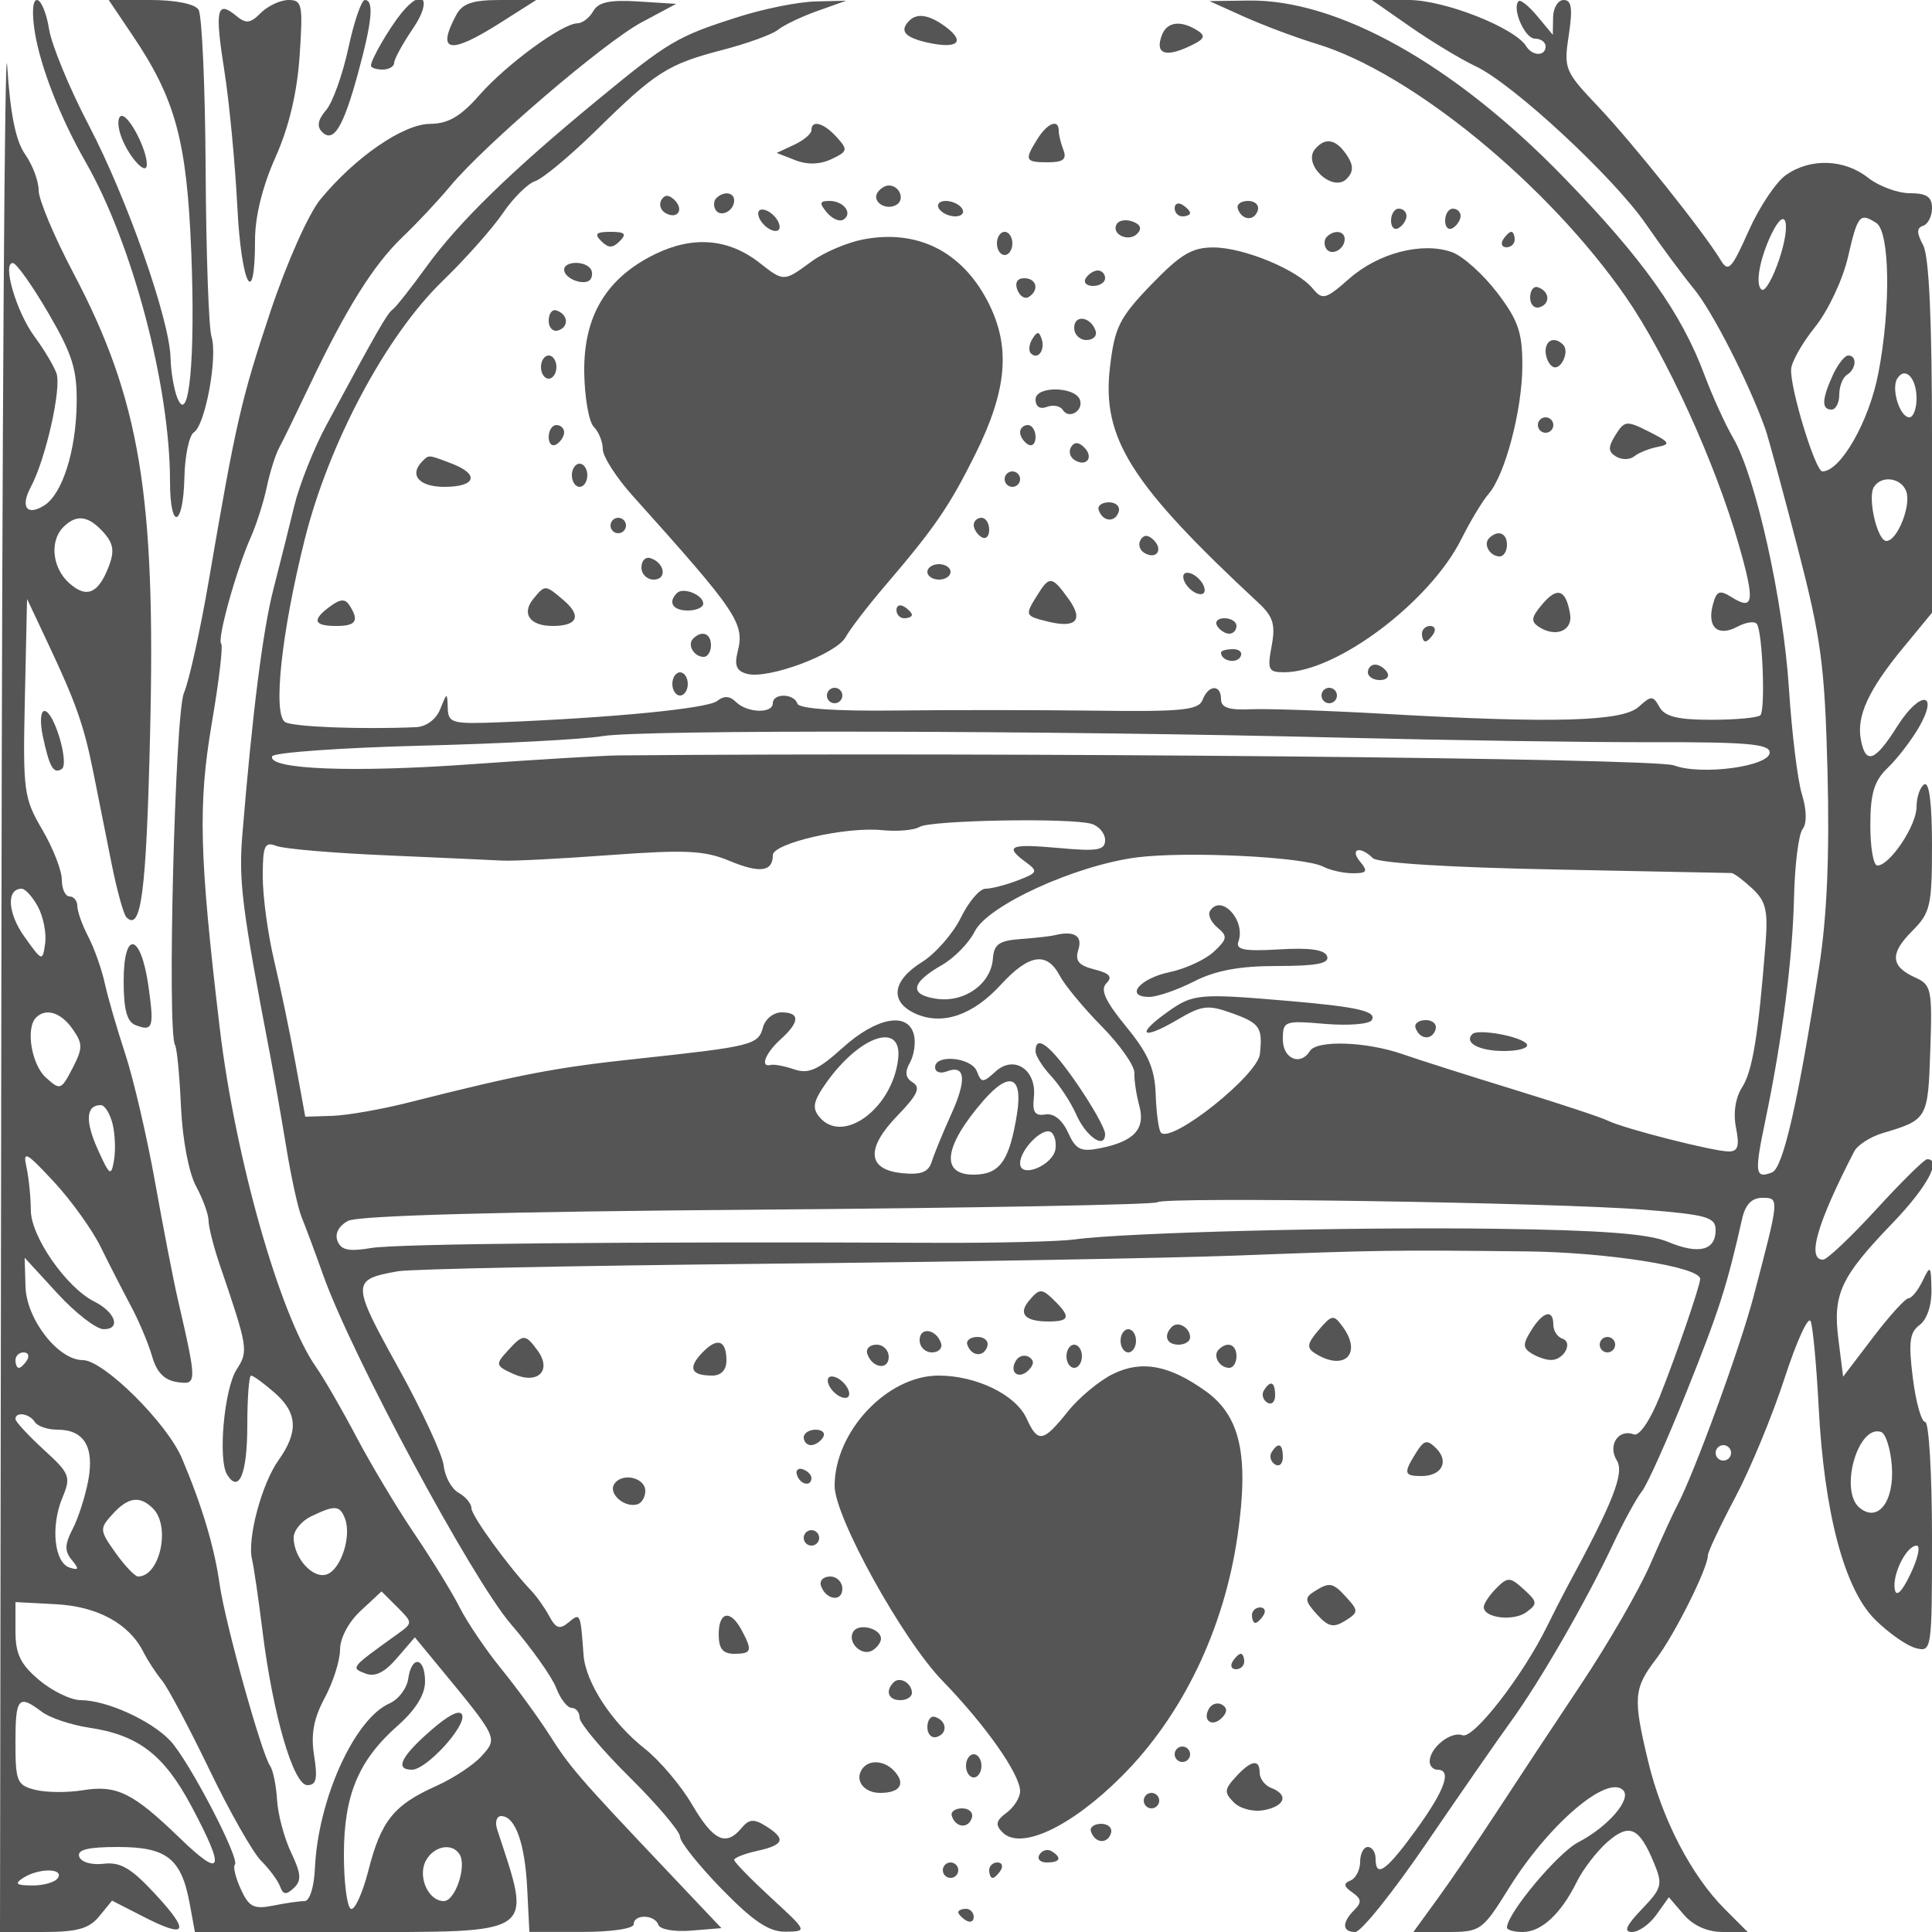 <svg xmlns="http://www.w3.org/2000/svg" version="1.0" width="250" height="250" viewBox="0 0 250 250" preserveAspectRatio="xMidYMid meet">
<g transform="translate(0,250) scale(0.01,-0.01)" fill="#555555" stroke="none">
<path d="M18 12525 l-18 -12525 559 0 c440 0 594 43 725 203 l166 203 398 -204 c571 -293 620 -209 166 283 -315 341 -456 424 -672 398 -157 -19 -293 21 -317 92 -30 90 111 125 501 125 630 0 820 -148 927 -725 l69 -375 1977 0 c2471 0 2388 -57 1935 1325 -32 96 -9 175 51 175 182 0 308 -350 337 -938 l28 -561 675 0 c384 -1 675 42 675 99 0 134 274 128 319 -7 20 -60 208 -93 426 -75 l390 32 -710 750 c-1142 1206 -1246 1327 -1517 1753 -142 222 -421 605 -621 851 -199 245 -442 604 -539 796 -97 193 -360 620 -583 950 -224 330 -561 893 -750 1250 -188 358 -425 768 -526 911 -467 666 -1046 2707 -1246 4389 -265 2238 -282 2886 -101 3950 92 536 146 996 120 1021 -55 55 195 955 384 1379 73 165 166 456 206 647 40 190 111 415 156 500 46 84 222 446 392 803 477 1004 832 1572 1207 1931 189 180 467 477 619 660 448 539 1997 1865 2478 2121 l446 238 -493 31 c-366 23 -515 -9 -580 -125 -48 -86 -141 -157 -207 -158 -197 -3 -918 -532 -1266 -928 -243 -277 -404 -371 -639 -373 -347 -2 -969 -430 -1419 -977 -154 -187 -435 -819 -646 -1450 -380 -1140 -446 -1427 -799 -3487 -110 -642 -254 -1294 -321 -1450 -116 -271 -219 -4383 -115 -4556 25 -40 59 -400 77 -800 19 -420 101 -854 195 -1027 89 -165 162 -366 162 -447 1 -80 63 -328 138 -550 374 -1097 380 -1134 225 -1374 -161 -249 -244 -1166 -123 -1361 154 -249 261 13 261 638 0 354 22 644 49 644 27 0 162 -98 300 -218 302 -262 317 -508 55 -877 -217 -304 -407 -1015 -343 -1283 23 -94 84 -509 135 -922 134 -1084 400 -2000 581 -2000 116 0 135 83 88 380 -45 277 -7 481 137 750 109 203 198 484 198 624 0 149 112 360 269 504 l268 249 204 -203 c202 -203 202 -205 6 -346 -616 -443 -612 -438 -419 -513 124 -48 248 12 409 200 l231 268 291 -353 c787 -954 784 -947 577 -1179 -102 -116 -369 -292 -592 -392 -548 -245 -713 -450 -877 -1093 -77 -300 -180 -523 -228 -496 -49 28 -89 343 -89 700 0 769 187 1219 693 1667 236 209 357 404 357 574 0 318 -174 345 -218 34 -18 -124 -126 -266 -242 -317 -454 -200 -925 -1241 -965 -2133 -11 -244 -68 -425 -134 -425 -64 0 -248 -26 -409 -59 -248 -49 -311 -17 -416 213 -68 150 -103 293 -77 318 70 71 -595 1347 -836 1603 -246 262 -826 525 -1158 525 -126 0 -368 117 -537 259 -243 204 -308 338 -308 634 l0 376 515 -27 c542 -27 953 -249 1139 -616 57 -113 166 -279 241 -370 76 -91 351 -610 613 -1152 261 -543 563 -1075 671 -1183 108 -108 219 -258 246 -334 39 -106 78 -110 177 -18 102 96 95 186 -35 459 -89 187 -171 494 -182 681 -11 188 -52 386 -90 441 -112 160 -584 1857 -653 2350 -68 482 -229 1019 -488 1630 -194 457 -1014 1270 -1282 1270 -319 0 -730 527 -742 951 l-11 374 425 -463 c233 -254 503 -462 598 -462 227 0 152 220 -122 358 -362 182 -820 840 -821 1181 -1 171 -27 424 -57 561 -49 217 -2 192 353 -190 225 -242 500 -625 610 -850 111 -226 286 -567 389 -760 103 -192 226 -485 274 -650 59 -208 159 -310 324 -334 260 -37 260 -21 6 1084 -57 248 -188 925 -292 1506 -104 581 -277 1325 -384 1652 -108 328 -229 744 -268 926 -40 181 -136 450 -213 598 -77 147 -140 324 -140 393 -1 69 -46 125 -101 125 -55 0 -100 97 -100 216 0 119 -114 411 -253 648 -240 410 -252 497 -225 1709 l28 1277 259 -550 c375 -795 477 -1083 600 -1700 61 -302 166 -832 235 -1176 69 -345 155 -657 192 -694 191 -190 257 319 306 2370 75 3096 -131 4334 -993 5968 -247 468 -449 949 -449 1069 0 120 -79 330 -175 466 -121 171 -193 525 -232 1147 -32 495 -66 -4736 -75 -11625z m607 8425 c311 -532 374 -733 367 -1171 -8 -615 -186 -1172 -419 -1319 -225 -142 -313 -21 -174 239 193 361 401 1284 331 1473 -36 98 -165 313 -287 478 -232 315 -418 953 -276 946 46 -2 252 -293 458 -646z m712 -2836 c130 -144 147 -244 72 -440 -136 -357 -290 -422 -515 -218 -219 197 -254 544 -74 724 169 169 322 149 517 -66z m-845 -4849 c69 -129 111 -343 92 -475 -33 -235 -39 -233 -268 89 -218 305 -236 621 -36 621 47 0 143 -106 212 -235z m447 -1580 c134 -191 134 -247 -1 -509 -147 -283 -160 -287 -345 -119 -186 168 -263 640 -126 776 127 127 322 66 472 -148z m517 -1225 c33 -132 42 -345 19 -475 -37 -213 -56 -200 -211 144 -165 368 -151 571 40 571 51 0 119 -108 152 -240z m-1106 -3060 c-34 -55 -82 -100 -106 -100 -24 0 -44 45 -44 100 0 55 48 100 106 100 58 0 78 -45 44 -100z m100 -800 c34 -55 166 -100 294 -100 344 0 479 -223 398 -658 -39 -205 -129 -488 -202 -627 -103 -200 -106 -286 -11 -401 98 -118 92 -137 -29 -98 -198 65 -246 531 -94 900 115 276 101 314 -242 627 -200 184 -364 362 -364 395 0 99 182 71 250 -38z m1530 -1120 c232 -232 89 -880 -193 -880 -40 0 -171 137 -291 305 -208 293 -210 314 -41 500 202 224 354 246 525 75z m2484 -130 c87 -227 -49 -651 -231 -721 -180 -69 -433 209 -433 475 0 91 101 214 225 274 310 149 372 145 439 -28z m-3925 -2499 c103 -79 380 -172 614 -207 638 -95 969 -350 1325 -1018 445 -835 403 -947 -153 -409 -606 586 -814 689 -1256 617 -197 -32 -473 -30 -614 6 -235 59 -255 108 -255 612 0 581 38 626 339 399z m5408 -1846 c96 -155 -57 -605 -204 -605 -204 0 -344 323 -230 528 105 187 340 229 434 77z m-5197 -305 c-34 -55 -183 -99 -331 -98 -210 1 -236 22 -119 98 198 128 529 128 450 0z"/>
<path d="M452 24575 c75 -452 330 -1102 658 -1675 605 -1057 1090 -2896 1090 -4131 0 -642 171 -597 186 49 6 285 62 550 123 588 147 91 310 976 228 1236 -36 112 -70 1082 -76 2156 -6 1073 -47 2008 -92 2077 -48 75 -299 125 -622 125 l-540 0 309 -459 c555 -822 702 -1364 759 -2802 55 -1384 -29 -2262 -180 -1889 -44 110 -84 342 -88 516 -11 496 -562 2065 -1059 3015 -249 476 -480 1035 -513 1242 -33 208 -104 377 -157 377 -57 0 -67 -172 -26 -425z"/>
<path d="M3376 24834 c-138 -139 -192 -145 -323 -36 -248 205 -275 76 -150 -713 64 -404 139 -1196 168 -1759 51 -1018 229 -1353 229 -433 0 306 97 697 264 1070 174 390 280 831 313 1312 45 665 33 725 -142 725 -106 0 -267 -75 -359 -166z"/>
<path d="M4507 24375 c-74 -344 -204 -705 -289 -802 -104 -121 -121 -210 -51 -280 148 -148 275 58 467 764 182 666 208 943 87 943 -44 0 -140 -281 -214 -625z"/>
<path d="M5190 24825 c-160 -199 -390 -597 -390 -674 0 -28 68 -51 150 -51 83 0 150 39 150 86 0 47 111 250 247 450 255 376 123 537 -157 189z"/>
<path d="M5904 24807 c-260 -485 -86 -518 562 -107 l473 300 -466 0 c-358 0 -490 -45 -569 -193z"/>
<path d="M9550 24780 c-788 -251 -898 -316 -1818 -1074 -1116 -918 -1796 -1581 -2213 -2156 -199 -275 -396 -524 -437 -554 -72 -51 -199 -273 -858 -1496 -163 -302 -351 -775 -417 -1050 -67 -275 -187 -758 -269 -1074 -137 -533 -272 -1596 -402 -3176 -49 -600 -6 -948 359 -2850 52 -275 147 -815 210 -1200 63 -385 152 -790 198 -900 45 -110 173 -451 282 -758 372 -1041 1923 -3923 2426 -4508 268 -311 531 -683 586 -825 54 -142 144 -259 201 -259 56 0 102 -58 102 -128 0 -70 292 -418 650 -772 357 -354 650 -700 650 -768 0 -68 244 -373 541 -678 411 -420 610 -553 825 -550 284 4 283 5 -191 441 -261 241 -475 460 -475 488 0 28 135 81 300 117 348 77 375 155 109 321 -154 96 -216 91 -313 -25 -202 -244 -365 -167 -640 302 -144 247 -421 573 -614 725 -426 336 -765 856 -791 1213 -40 546 -41 547 -194 420 -114 -95 -164 -79 -249 80 -59 109 -164 258 -234 331 -293 307 -774 970 -774 1067 0 59 -74 148 -165 199 -91 50 -178 208 -193 349 -15 141 -281 716 -592 1277 -605 1093 -605 1134 0 1241 165 29 2302 72 4750 97 2448 24 5193 72 6100 106 1824 70 2021 73 3750 54 1046 -11 2250 -201 2250 -356 0 -88 -319 -1015 -526 -1529 -124 -307 -263 -509 -332 -483 -199 77 -342 -141 -221 -336 102 -163 -44 -535 -650 -1653 -59 -110 -174 -335 -255 -500 -313 -637 -951 -1458 -1091 -1404 -150 57 -425 -162 -425 -339 0 -59 45 -107 100 -107 191 0 98 -262 -275 -777 -387 -534 -525 -632 -525 -373 0 83 -45 150 -100 150 -55 0 -100 -86 -100 -192 0 -105 -56 -214 -125 -242 -94 -38 -88 -76 24 -154 119 -83 124 -129 25 -228 -163 -163 -157 -284 13 -284 76 0 492 520 925 1155 434 635 923 1341 1088 1568 372 511 971 1550 1314 2277 142 303 314 618 381 700 68 83 330 668 583 1300 418 1044 519 1360 714 2225 42 188 125 275 262 275 224 0 224 6 -114 -1280 -176 -670 -774 -2304 -988 -2702 -49 -93 -208 -438 -351 -768 -144 -330 -547 -1027 -896 -1550 -348 -522 -839 -1265 -1090 -1650 -252 -385 -596 -891 -767 -1125 l-309 -425 441 0 c429 0 452 16 800 575 511 820 1270 1468 1474 1259 112 -115 -198 -474 -580 -672 -266 -137 -924 -924 -924 -1105 0 -31 92 -57 204 -57 242 0 496 236 699 648 81 164 260 397 397 517 285 248 411 191 603 -273 115 -278 103 -325 -158 -597 -205 -214 -239 -295 -126 -295 86 0 228 101 316 225 l160 225 193 -225 c125 -145 306 -225 511 -225 l316 0 -298 298 c-431 432 -808 1157 -988 1902 -200 831 -191 950 102 1334 237 311 669 1175 669 1339 0 46 160 384 354 751 195 367 483 1063 640 1547 157 483 309 812 337 729 29 -82 75 -578 102 -1100 71 -1372 331 -2357 726 -2753 175 -175 414 -343 530 -373 208 -54 211 -33 211 1435 0 820 -40 1491 -88 1491 -49 0 -121 256 -160 569 -58 463 -41 591 88 686 95 70 157 255 153 456 -6 317 -14 324 -115 114 -60 -124 -142 -225 -183 -225 -40 0 -247 -228 -459 -507 l-386 -507 -61 482 c-74 589 28 807 704 1509 444 462 639 823 444 823 -35 0 -332 -293 -659 -650 -328 -358 -637 -650 -687 -650 -214 0 -81 464 402 1400 43 83 208 189 367 237 584 174 588 182 618 1074 27 784 14 846 -193 939 -322 145 -334 310 -42 602 236 236 257 327 257 1108 0 543 -36 829 -100 790 -55 -34 -100 -166 -100 -292 0 -241 -346 -758 -507 -758 -51 0 -92 236 -91 525 1 411 50 571 225 739 123 118 302 351 400 518 272 469 20 488 -275 22 -289 -459 -410 -504 -472 -177 -59 306 97 645 545 1189 l375 455 0 2271 c0 1513 -38 2342 -114 2485 -86 160 -86 223 0 252 63 21 114 124 114 229 0 145 -71 192 -287 192 -157 0 -400 90 -540 200 -309 243 -746 257 -1062 36 -129 -90 -347 -416 -484 -725 -223 -499 -263 -540 -364 -373 -217 360 -1139 1515 -1584 1984 -432 455 -446 489 -379 925 52 346 37 453 -66 453 -74 0 -135 -101 -137 -225 l-4 -225 -199 239 c-109 132 -219 220 -243 196 -91 -92 79 -485 211 -485 76 0 138 -45 138 -100 0 -130 -170 -129 -251 2 -149 240 -1058 598 -1520 598 l-477 0 499 -348 c275 -191 654 -420 843 -509 483 -227 1787 -1436 2206 -2045 193 -280 472 -657 620 -837 237 -286 712 -1218 923 -1811 39 -110 227 -802 418 -1537 306 -1181 351 -1519 387 -2900 27 -1069 -6 -1863 -107 -2513 -274 -1767 -469 -2617 -611 -2671 -220 -85 -230 -11 -86 675 218 1045 353 2094 371 2896 10 413 59 805 110 871 58 75 54 247 -8 450 -56 181 -131 795 -168 1365 -73 1140 -429 2742 -720 3243 -103 176 -271 546 -374 821 -298 799 -800 1505 -1823 2558 -1415 1458 -2918 2301 -4075 2285 l-507 -7 450 -203 c248 -111 668 -269 935 -350 1226 -371 2994 -1819 4003 -3275 526 -760 1160 -2152 1464 -3214 209 -733 192 -851 -96 -671 -157 98 -194 82 -243 -102 -75 -290 67 -415 320 -280 113 60 226 75 252 33 74 -119 110 -1112 44 -1179 -33 -33 -319 -59 -637 -59 -431 0 -599 41 -668 164 -85 151 -106 152 -270 3 -210 -189 -1094 -215 -3254 -92 -770 44 -1569 71 -1775 61 -272 -13 -375 23 -375 130 0 196 -163 190 -239 -9 -51 -132 -264 -154 -1385 -139 -729 9 -1888 10 -2574 2 -795 -10 -1262 23 -1284 89 -44 134 -318 138 -318 5 0 -137 -334 -126 -476 16 -80 80 -156 84 -245 13 -123 -97 -1347 -217 -2804 -275 -627 -25 -675 -12 -681 184 -7 207 -9 207 -97 -13 -55 -136 -181 -229 -319 -235 -715 -30 -1587 4 -1688 66 -162 100 -49 1154 252 2360 312 1251 1054 2641 1785 3348 293 283 643 677 778 875 135 199 325 387 422 418 97 32 450 326 785 654 772 759 929 859 1642 1044 321 84 643 201 714 260 72 59 299 168 506 242 l376 134 -400 -10 c-220 -5 -670 -95 -1000 -201z m13476 -3127 c-82 -248 -185 -429 -228 -402 -90 56 -31 395 125 721 185 382 258 153 103 -319z m1253 462 c176 -112 190 -1098 27 -1943 -119 -624 -489 -1272 -725 -1272 -90 0 -419 1077 -404 1323 5 95 146 343 313 550 167 209 357 612 423 902 126 545 152 576 366 440z m521 -2271 c0 -134 -42 -244 -93 -244 -123 0 -238 369 -157 501 101 163 250 10 250 -257z m-134 -1200 c69 -180 -115 -644 -256 -644 -118 0 -247 559 -162 698 96 155 351 122 418 -54z m-7316 -3189 c1375 -34 3186 -61 4025 -59 1225 3 1525 -23 1525 -133 0 -181 -889 -300 -1239 -167 -247 94 -8690 173 -13661 129 -192 -2 -1047 -53 -1900 -114 -1542 -111 -2635 -67 -2579 102 16 49 884 111 1929 138 1045 26 2103 82 2350 124 509 85 5786 74 9550 -20z m-3225 -1116 c96 -29 175 -123 175 -210 0 -131 -98 -148 -600 -102 -634 57 -709 25 -425 -184 161 -118 152 -137 -107 -236 -154 -59 -342 -107 -416 -107 -75 0 -218 -169 -319 -375 -101 -206 -328 -465 -504 -575 -384 -239 -420 -513 -86 -665 347 -158 743 -25 1106 371 366 399 596 435 764 119 65 -124 311 -421 546 -659 235 -239 424 -509 420 -600 -4 -92 25 -282 63 -423 83 -302 -66 -463 -507 -551 -250 -50 -314 -19 -415 204 -75 164 -186 252 -295 233 -133 -22 -168 30 -147 220 40 355 -253 555 -494 337 -166 -151 -185 -151 -243 0 -69 182 -541 228 -541 53 0 -61 66 -85 147 -54 245 94 267 -100 62 -553 -108 -238 -221 -514 -252 -613 -42 -136 -137 -174 -380 -150 -455 44 -478 317 -63 746 258 266 303 363 198 427 -97 61 -107 134 -37 260 54 97 77 260 50 362 -78 298 -484 222 -921 -172 -316 -286 -442 -342 -625 -280 -126 43 -263 69 -304 58 -145 -38 -73 151 125 330 251 227 255 350 12 350 -104 0 -212 -88 -240 -195 -59 -226 -141 -246 -1622 -405 -1055 -112 -1518 -201 -2950 -563 -357 -91 -807 -170 -1000 -176 l-350 -11 -128 700 c-70 385 -194 979 -275 1321 -81 341 -147 829 -147 1085 0 402 24 456 175 398 96 -38 738 -93 1425 -122 688 -30 1363 -61 1500 -68 138 -8 769 25 1403 72 967 71 1214 59 1535 -75 393 -164 562 -142 562 72 0 156 940 372 1412 325 199 -20 419 -1 487 42 142 87 1959 120 2226 39z m2993 -552 c93 -48 267 -87 388 -87 183 0 198 24 94 150 -140 168 2 208 164 46 63 -63 988 -121 2345 -147 1232 -24 2266 -45 2297 -46 31 -2 152 -92 269 -201 177 -165 205 -284 170 -725 -92 -1174 -168 -1638 -302 -1846 -87 -136 -117 -336 -79 -525 47 -236 25 -306 -93 -306 -196 0 -1355 295 -1564 398 -86 43 -629 222 -1207 400 -577 177 -1232 385 -1453 462 -470 163 -1108 184 -1197 40 -122 -198 -350 -101 -350 149 0 240 19 247 546 202 300 -25 571 -4 604 48 71 116 -183 173 -1100 251 -1139 97 -1213 90 -1544 -146 -419 -298 -328 -369 128 -100 321 189 396 198 712 84 357 -129 394 -183 357 -527 -30 -276 -1139 -1159 -1280 -1018 -29 30 -60 250 -68 489 -12 341 -95 533 -383 884 -271 331 -338 478 -255 561 83 83 42 129 -156 179 -204 51 -253 111 -207 256 57 179 -55 248 -304 187 -55 -14 -254 -36 -443 -50 -277 -20 -346 -68 -359 -253 -24 -329 -369 -573 -732 -520 -356 53 -330 207 75 438 158 91 349 286 423 435 169 335 1292 849 2086 955 637 84 2172 10 2418 -117z m-5496 -2489 c-73 -641 -717 -1116 -1019 -752 -98 118 -79 206 93 449 435 610 982 789 926 303z m1538 -711 c-98 -612 -223 -787 -564 -787 -432 0 -382 370 130 959 337 387 512 318 434 -172z m498 -454 c-32 -214 -458 -388 -458 -187 0 178 290 472 399 405 46 -29 72 -127 59 -218z m7617 -786 c815 -66 925 -97 925 -264 0 -266 -219 -320 -621 -151 -250 104 -863 150 -2237 168 -1906 25 -4793 -49 -5442 -139 -193 -26 -980 -46 -1750 -43 -4040 17 -7010 -11 -7346 -67 -290 -49 -391 -28 -437 91 -37 95 17 196 137 260 128 69 1993 120 5307 145 2810 22 5134 65 5165 96 75 74 5134 -3 6299 -96z m3205 -3313 c35 -464 -180 -742 -418 -544 -265 220 -21 1079 278 981 61 -20 123 -217 140 -437z m-2080 166 c0 -55 -45 -100 -100 -100 -55 0 -100 45 -100 100 0 55 45 100 100 100 55 0 100 -45 100 -100z m2323 -1564 c-109 -231 -185 -306 -204 -206 -38 192 150 570 283 570 52 0 17 -164 -79 -364z"/>
<path d="M23716 20145 c-142 -312 -147 -445 -16 -445 55 0 100 87 100 194 0 107 45 222 100 256 121 75 133 250 16 250 -46 0 -136 -115 -200 -255z"/>
<path d="M13400 11396 c0 -57 90 -201 200 -319 110 -118 256 -340 324 -494 130 -295 376 -462 376 -256 0 67 -163 358 -362 647 -344 500 -538 652 -538 422z"/>
<path d="M15657 13211 c-30 -48 14 -145 97 -214 134 -112 129 -148 -48 -313 -110 -102 -366 -220 -570 -263 -389 -81 -588 -321 -265 -321 102 0 363 90 579 200 280 143 590 200 1079 200 507 0 676 33 644 125 -29 86 -222 114 -619 90 -451 -27 -567 -5 -529 100 99 277 -226 626 -368 396z"/>
<path d="M18317 11700 c50 -151 211 -167 258 -25 23 69 -33 125 -125 125 -92 0 -152 -45 -133 -100z"/>
<path d="M19052 11619 c-112 -112 87 -219 410 -219 192 0 325 40 295 88 -61 99 -631 204 -705 131z"/>
<path d="M11767 24733 c-133 -133 -61 -218 240 -285 382 -84 490 8 236 200 -211 159 -373 189 -476 85z"/>
<path d="M15035 24546 c-90 -234 34 -292 334 -155 217 98 242 141 126 214 -216 137 -394 114 -460 -59z"/>
<path d="M1554 23275 c80 -268 346 -576 346 -401 0 190 -225 626 -323 626 -50 0 -60 -101 -23 -225z"/>
<path d="M10500 23315 c0 -46 -101 -132 -225 -189 l-225 -105 241 -94 c157 -61 320 -56 468 14 210 99 216 121 69 283 -169 187 -328 231 -328 91z"/>
<path d="M13424 23201 c-172 -275 -160 -301 137 -301 196 0 245 39 200 158 -34 87 -61 200 -61 250 0 158 -146 101 -276 -107z"/>
<path d="M17015 23069 c-162 -197 230 -564 410 -384 86 86 91 168 16 287 -144 228 -289 261 -426 97z"/>
<path d="M11354 22507 c-74 -120 114 -238 248 -156 111 69 38 249 -102 249 -49 0 -114 -42 -146 -93z"/>
<path d="M8560 22416 c-35 -56 -15 -132 45 -169 154 -95 253 35 125 163 -72 72 -128 74 -170 6z"/>
<path d="M9269 22436 c-35 -35 -39 -103 -9 -152 64 -103 240 -14 240 122 0 107 -136 125 -231 30z"/>
<path d="M10699 22251 c68 -82 164 -124 214 -93 128 79 6 242 -181 242 -127 0 -133 -28 -33 -149z"/>
<path d="M12150 22300 c34 -55 129 -100 212 -100 82 0 122 45 88 100 -34 55 -129 100 -212 100 -82 0 -122 -45 -88 -100z"/>
<path d="M15200 22306 c0 -58 45 -106 100 -106 55 0 100 20 100 44 0 24 -45 72 -100 106 -55 34 -100 14 -100 -44z"/>
<path d="M16017 22300 c50 -151 211 -167 258 -25 23 69 -33 125 -125 125 -92 0 -152 -45 -133 -100z"/>
<path d="M9819 22194 c24 -72 103 -151 175 -175 75 -25 112 12 87 87 -24 72 -103 151 -175 175 -75 25 -112 -12 -87 -87z"/>
<path d="M18000 22144 c0 -86 45 -128 100 -94 55 34 100 104 100 156 0 52 -45 94 -100 94 -55 0 -100 -70 -100 -156z"/>
<path d="M18700 22144 c0 -86 45 -128 100 -94 55 34 100 104 100 156 0 52 -45 94 -100 94 -55 0 -100 -70 -100 -156z"/>
<path d="M14452 22103 c-81 -131 149 -242 263 -128 64 64 45 119 -55 157 -85 33 -178 19 -208 -29z"/>
<path d="M7780 21880 c93 -93 147 -93 240 0 93 93 67 120 -120 120 -187 0 -213 -27 -120 -120z"/>
<path d="M11170 21902 c-209 -40 -511 -169 -671 -287 -355 -262 -357 -262 -668 -18 -402 316 -860 355 -1353 115 -632 -308 -928 -802 -918 -1532 5 -324 60 -640 124 -704 64 -64 116 -194 116 -288 0 -95 175 -368 388 -605 1359 -1513 1450 -1649 1357 -2017 -45 -178 -13 -251 123 -286 275 -72 1154 256 1275 476 59 107 287 404 507 661 642 750 834 1029 1168 1700 418 841 464 1399 164 1981 -337 650 -912 938 -1612 804z"/>
<path d="M12900 21850 c0 -82 45 -150 100 -150 55 0 100 68 100 150 0 83 -45 150 -100 150 -55 0 -100 -67 -100 -150z"/>
<path d="M17169 21936 c-35 -35 -39 -103 -9 -152 64 -103 240 -14 240 122 0 107 -136 125 -231 30z"/>
<path d="M19450 21900 c-34 -55 -14 -100 44 -100 58 0 106 45 106 100 0 55 -20 100 -44 100 -24 0 -72 -45 -106 -100z"/>
<path d="M14897 21317 c-413 -429 -473 -550 -534 -1068 -108 -918 264 -1509 1921 -3050 191 -177 223 -281 171 -558 -58 -308 -42 -341 165 -340 677 3 1879 907 2288 1720 118 236 277 500 353 586 214 244 437 1089 438 1660 1 432 -53 589 -328 949 -182 238 -445 473 -585 522 -383 135 -949 -11 -1326 -343 -307 -270 -347 -281 -473 -129 -202 245 -888 529 -1280 532 -281 2 -428 -86 -810 -481z"/>
<path d="M7300 21511 c0 -123 282 -221 344 -121 28 45 22 111 -13 146 -96 95 -331 77 -331 -25z"/>
<path d="M14050 21400 c-34 -55 8 -100 94 -100 86 0 156 45 156 100 0 55 -42 100 -94 100 -52 0 -122 -45 -156 -100z"/>
<path d="M13164 21251 c31 -83 97 -125 146 -95 142 88 105 244 -57 244 -89 0 -124 -59 -89 -149z"/>
<path d="M19800 21150 c0 -92 56 -148 125 -125 142 47 126 208 -25 258 -55 19 -100 -41 -100 -133z"/>
<path d="M7100 20850 c0 -92 56 -148 125 -125 142 47 126 208 -25 258 -55 19 -100 -41 -100 -133z"/>
<path d="M13900 20758 c0 -87 71 -158 158 -158 87 0 141 53 119 119 -62 185 -277 216 -277 39z"/>
<path d="M13358 20613 c-43 -69 -51 -153 -18 -186 89 -90 187 42 139 187 -34 101 -58 101 -121 -1z"/>
<path d="M20000 20456 c0 -79 40 -169 90 -200 102 -63 227 194 136 284 -107 108 -226 63 -226 -84z"/>
<path d="M7000 20250 c0 -82 45 -150 100 -150 55 0 100 68 100 150 0 83 -45 150 -100 150 -55 0 -100 -67 -100 -150z"/>
<path d="M13400 19832 c0 -94 57 -132 147 -97 81 31 174 12 207 -41 76 -123 268 -11 221 130 -59 177 -575 185 -575 8z"/>
<path d="M19900 19500 c0 -55 45 -100 100 -100 55 0 100 45 100 100 0 55 -45 100 -100 100 -55 0 -100 -45 -100 -100z"/>
<path d="M20905 19372 c-99 -160 -98 -215 7 -280 72 -44 178 -43 235 3 56 46 193 101 303 122 173 34 158 61 -110 196 -293 148 -318 145 -435 -41z"/>
<path d="M7100 19344 c0 -86 45 -128 100 -94 55 34 100 104 100 156 0 52 -45 94 -100 94 -55 0 -100 -70 -100 -156z"/>
<path d="M13200 19406 c0 -52 45 -122 100 -156 55 -34 100 8 100 94 0 86 -45 156 -100 156 -55 0 -100 -42 -100 -94z"/>
<path d="M13860 19216 c-35 -56 -15 -132 45 -169 154 -95 253 35 125 163 -72 72 -128 74 -170 6z"/>
<path d="M5467 19033 c-178 -178 -46 -333 283 -333 410 0 460 163 93 302 -304 116 -292 115 -376 31z"/>
<path d="M7400 18850 c0 -82 45 -150 100 -150 55 0 100 68 100 150 0 83 -45 150 -100 150 -55 0 -100 -67 -100 -150z"/>
<path d="M13000 18800 c0 -55 45 -100 100 -100 55 0 100 45 100 100 0 55 -45 100 -100 100 -55 0 -100 -45 -100 -100z"/>
<path d="M14217 18400 c50 -151 211 -167 258 -25 23 69 -33 125 -125 125 -92 0 -152 -45 -133 -100z"/>
<path d="M7900 18200 c0 -55 45 -100 100 -100 55 0 100 45 100 100 0 55 -45 100 -100 100 -55 0 -100 -45 -100 -100z"/>
<path d="M12600 18206 c0 -52 45 -122 100 -156 55 -34 100 8 100 94 0 86 -45 156 -100 156 -55 0 -100 -42 -100 -94z"/>
<path d="M14760 18016 c-35 -56 -15 -132 45 -169 154 -95 253 35 125 163 -72 72 -128 74 -170 6z"/>
<path d="M19269 18036 c-80 -80 11 -236 137 -236 52 0 94 68 94 150 0 155 -118 199 -231 86z"/>
<path d="M8300 17658 c0 -87 71 -158 158 -158 177 0 146 215 -39 277 -66 22 -119 -32 -119 -119z"/>
<path d="M12000 17600 c0 -55 68 -100 150 -100 83 0 150 45 150 100 0 55 -67 100 -150 100 -82 0 -150 -45 -150 -100z"/>
<path d="M15319 17494 c24 -72 103 -151 175 -175 75 -25 112 12 87 87 -24 72 -103 151 -175 175 -75 25 -112 -12 -87 -87z"/>
<path d="M13424 17301 c-165 -264 -163 -270 131 -343 371 -93 472 17 270 295 -214 295 -245 298 -401 48z"/>
<path d="M6904 17254 c-161 -193 -49 -354 246 -354 324 0 380 130 144 332 -238 204 -240 204 -390 22z"/>
<path d="M8760 17326 c-121 -120 -55 -226 140 -226 110 0 200 40 200 89 0 113 -260 218 -340 137z"/>
<path d="M19961 17186 c-148 -173 -156 -228 -46 -299 218 -140 438 -49 402 167 -54 317 -163 358 -356 132z"/>
<path d="M4274 17155 c-241 -176 -218 -255 76 -255 258 0 301 66 173 266 -56 88 -118 85 -249 -11z"/>
<path d="M11600 17106 c0 -58 45 -106 100 -106 55 0 100 20 100 44 0 24 -45 72 -100 106 -55 34 -100 14 -100 -44z"/>
<path d="M15750 16900 c34 -55 104 -100 156 -100 52 0 94 45 94 100 0 55 -70 100 -156 100 -86 0 -128 -45 -94 -100z"/>
<path d="M18400 16800 c0 -55 20 -100 44 -100 24 0 72 45 106 100 34 55 14 100 -44 100 -58 0 -106 -45 -106 -100z"/>
<path d="M8969 16736 c-80 -80 11 -236 137 -236 52 0 94 68 94 150 0 155 -118 199 -231 86z"/>
<path d="M15800 16556 c0 -106 192 -150 249 -58 35 56 -7 102 -93 102 -86 0 -156 -20 -156 -44z"/>
<path d="M17700 16300 c0 -55 70 -100 156 -100 86 0 128 45 94 100 -34 55 -104 100 -156 100 -52 0 -94 -45 -94 -100z"/>
<path d="M8700 16150 c0 -82 45 -150 100 -150 55 0 100 68 100 150 0 82 -45 150 -100 150 -55 0 -100 -68 -100 -150z"/>
<path d="M10700 16000 c0 -55 45 -100 100 -100 55 0 100 45 100 100 0 55 -45 100 -100 100 -55 0 -100 -45 -100 -100z"/>
<path d="M17100 16000 c0 -55 45 -100 100 -100 55 0 100 45 100 100 0 55 -45 100 -100 100 -55 0 -100 -45 -100 -100z"/>
<path d="M554 15475 c86 -404 137 -492 244 -427 104 65 -99 752 -223 752 -50 0 -60 -145 -21 -325z"/>
<path d="M1600 12305 c0 -369 43 -528 154 -570 225 -87 243 -31 166 510 -98 684 -320 726 -320 60z"/>
<path d="M13313 8166 c-140 -169 -47 -266 254 -266 269 0 290 58 90 257 -176 176 -204 177 -344 9z"/>
<path d="M17064 7790 c-150 -175 -159 -232 -49 -301 378 -240 618 -9 359 344 -117 160 -138 157 -310 -43z"/>
<path d="M19815 7787 c-111 -178 -111 -228 1 -299 74 -47 188 -86 253 -86 167 -3 291 228 149 275 -65 22 -118 103 -118 181 0 207 -132 174 -285 -71z"/>
<path d="M15164 7831 c-113 -113 -69 -231 86 -231 82 0 150 42 150 94 0 126 -156 217 -236 137z"/>
<path d="M11900 7658 c0 -87 71 -158 158 -158 87 0 141 53 119 119 -62 185 -277 216 -277 39z"/>
<path d="M14500 7650 c0 -82 45 -150 100 -150 55 0 100 68 100 150 0 83 -45 150 -100 150 -55 0 -100 -67 -100 -150z"/>
<path d="M6565 7516 c-157 -172 -152 -190 77 -294 315 -144 506 41 314 303 -160 218 -186 218 -391 -9z"/>
<path d="M9083 7492 c-185 -195 -141 -292 134 -292 114 0 183 73 183 194 0 269 -120 306 -317 98z"/>
<path d="M12517 7600 c50 -151 211 -167 258 -25 23 69 -33 125 -125 125 -92 0 -152 -45 -133 -100z"/>
<path d="M20700 7600 c0 -55 45 -100 100 -100 55 0 100 45 100 100 0 55 -45 100 -100 100 -55 0 -100 -45 -100 -100z"/>
<path d="M11223 7481 c62 -185 277 -216 277 -39 0 87 -71 158 -158 158 -87 0 -141 -53 -119 -119z"/>
<path d="M13800 7450 c0 -82 45 -150 100 -150 55 0 100 68 100 150 0 83 -45 150 -100 150 -55 0 -100 -67 -100 -150z"/>
<path d="M15769 7536 c-80 -80 11 -236 137 -236 52 0 94 68 94 150 0 155 -118 199 -231 86z"/>
<path d="M13147 7395 c-95 -154 35 -253 163 -125 72 72 74 128 6 170 -56 35 -132 15 -169 -45z"/>
<path d="M14404 7222 c-177 -86 -442 -306 -588 -489 -318 -398 -386 -409 -532 -88 -140 307 -649 555 -1140 555 -663 0 -1344 -723 -1344 -1428 0 -402 879 -1990 1396 -2522 557 -574 1004 -1209 1004 -1428 0 -82 -79 -208 -175 -279 -138 -102 -149 -156 -53 -253 234 -238 887 69 1542 724 788 788 1325 1903 1500 3114 150 1041 37 1551 -417 1874 -469 334 -823 400 -1193 220z"/>
<path d="M10719 7094 c24 -72 103 -151 175 -175 75 -25 112 12 87 87 -24 72 -103 151 -175 175 -75 25 -112 -12 -87 -87z"/>
<path d="M16354 7007 c-31 -51 -12 -121 44 -156 56 -35 102 7 102 93 0 176 -60 202 -146 63z"/>
<path d="M10400 6400 c0 -55 42 -100 94 -100 52 0 122 45 156 100 34 55 -8 100 -94 100 -86 0 -156 -45 -156 -100z"/>
<path d="M18323 6200 c-165 -264 -156 -300 71 -300 262 0 361 187 191 358 -119 118 -157 110 -262 -58z"/>
<path d="M16454 6207 c-31 -51 -12 -121 44 -156 56 -35 102 7 102 93 0 176 -60 202 -146 63z"/>
<path d="M10313 5913 c41 -126 187 -155 187 -38 0 41 -51 92 -112 113 -62 20 -96 -14 -75 -75z"/>
<path d="M7947 5794 c-78 -125 139 -311 303 -259 55 17 100 95 100 172 0 177 -307 243 -403 87z"/>
<path d="M10400 5100 c0 -55 45 -100 100 -100 55 0 100 45 100 100 0 55 -45 100 -100 100 -55 0 -100 -45 -100 -100z"/>
<path d="M10623 4481 c62 -185 277 -216 277 -39 0 87 -71 158 -158 158 -87 0 -141 -53 -119 -119z"/>
<path d="M19362 4448 c-89 -89 -162 -199 -162 -243 0 -143 385 -188 552 -66 146 107 143 134 -33 294 -180 163 -208 164 -357 15z"/>
<path d="M17004 4405 c-125 -80 -120 -121 35 -293 148 -164 216 -179 367 -85 172 107 174 130 24 295 -183 203 -224 211 -426 83z"/>
<path d="M16200 4100 c0 -55 20 -100 44 -100 24 0 72 45 106 100 34 55 14 100 -44 100 -58 0 -106 -45 -106 -100z"/>
<path d="M9300 3850 c0 -183 53 -250 200 -250 228 0 240 38 96 307 -144 270 -296 241 -296 -57z"/>
<path d="M11042 3887 c-85 -138 110 -328 249 -242 60 37 109 104 109 150 0 133 -287 207 -358 92z"/>
<path d="M15950 3500 c-34 -55 -14 -100 44 -100 58 0 106 45 106 100 0 55 -20 100 -44 100 -24 0 -72 -45 -106 -100z"/>
<path d="M11564 3231 c-113 -113 -69 -231 86 -231 83 0 150 42 150 94 0 126 -156 217 -236 137z"/>
<path d="M15647 2895 c-95 -154 35 -253 163 -125 72 72 74 128 6 170 -56 35 -132 15 -169 -45z"/>
<path d="M5570 2604 c-385 -337 -463 -504 -239 -504 185 0 699 559 650 707 -26 78 -175 4 -411 -203z"/>
<path d="M12000 2650 c0 -92 56 -148 125 -125 142 47 126 208 -25 258 -55 19 -100 -41 -100 -133z"/>
<path d="M15200 2300 c0 -55 45 -100 100 -100 55 0 100 45 100 100 0 55 -45 100 -100 100 -55 0 -100 -45 -100 -100z"/>
<path d="M12500 2150 c0 -82 45 -150 100 -150 55 0 100 68 100 150 0 83 -45 150 -100 150 -55 0 -100 -67 -100 -150z"/>
<path d="M11150 2100 c-90 -145 34 -300 239 -300 249 0 329 108 198 266 -131 158 -350 175 -437 34z"/>
<path d="M15986 2002 c-144 -158 -146 -199 -19 -326 82 -82 252 -125 389 -99 274 52 322 199 94 287 -82 31 -150 120 -150 197 0 184 -113 163 -314 -59z"/>
<path d="M14800 1700 c0 -55 45 -100 100 -100 55 0 100 45 100 100 0 55 -45 100 -100 100 -55 0 -100 -45 -100 -100z"/>
<path d="M12317 1500 c50 -151 211 -167 258 -25 23 69 -33 125 -125 125 -92 0 -152 -45 -133 -100z"/>
<path d="M14117 1300 c50 -151 211 -167 258 -25 23 69 -33 125 -125 125 -92 0 -152 -45 -133 -100z"/>
<path d="M13451 1002 c-35 -56 7 -102 93 -102 176 0 202 60 63 146 -51 31 -121 12 -156 -44z"/>
<path d="M12200 800 c0 -55 45 -100 100 -100 55 0 100 45 100 100 0 55 -45 100 -100 100 -55 0 -100 -45 -100 -100z"/>
<path d="M12800 800 c0 -55 20 -100 44 -100 24 0 72 45 106 100 34 55 14 100 -44 100 -58 0 -106 -45 -106 -100z"/>
<path d="M12400 256 c0 -24 45 -72 100 -106 55 -34 100 -14 100 44 0 58 -45 106 -100 106 -55 0 -100 -20 -100 -44z"/>
</g>
</svg>